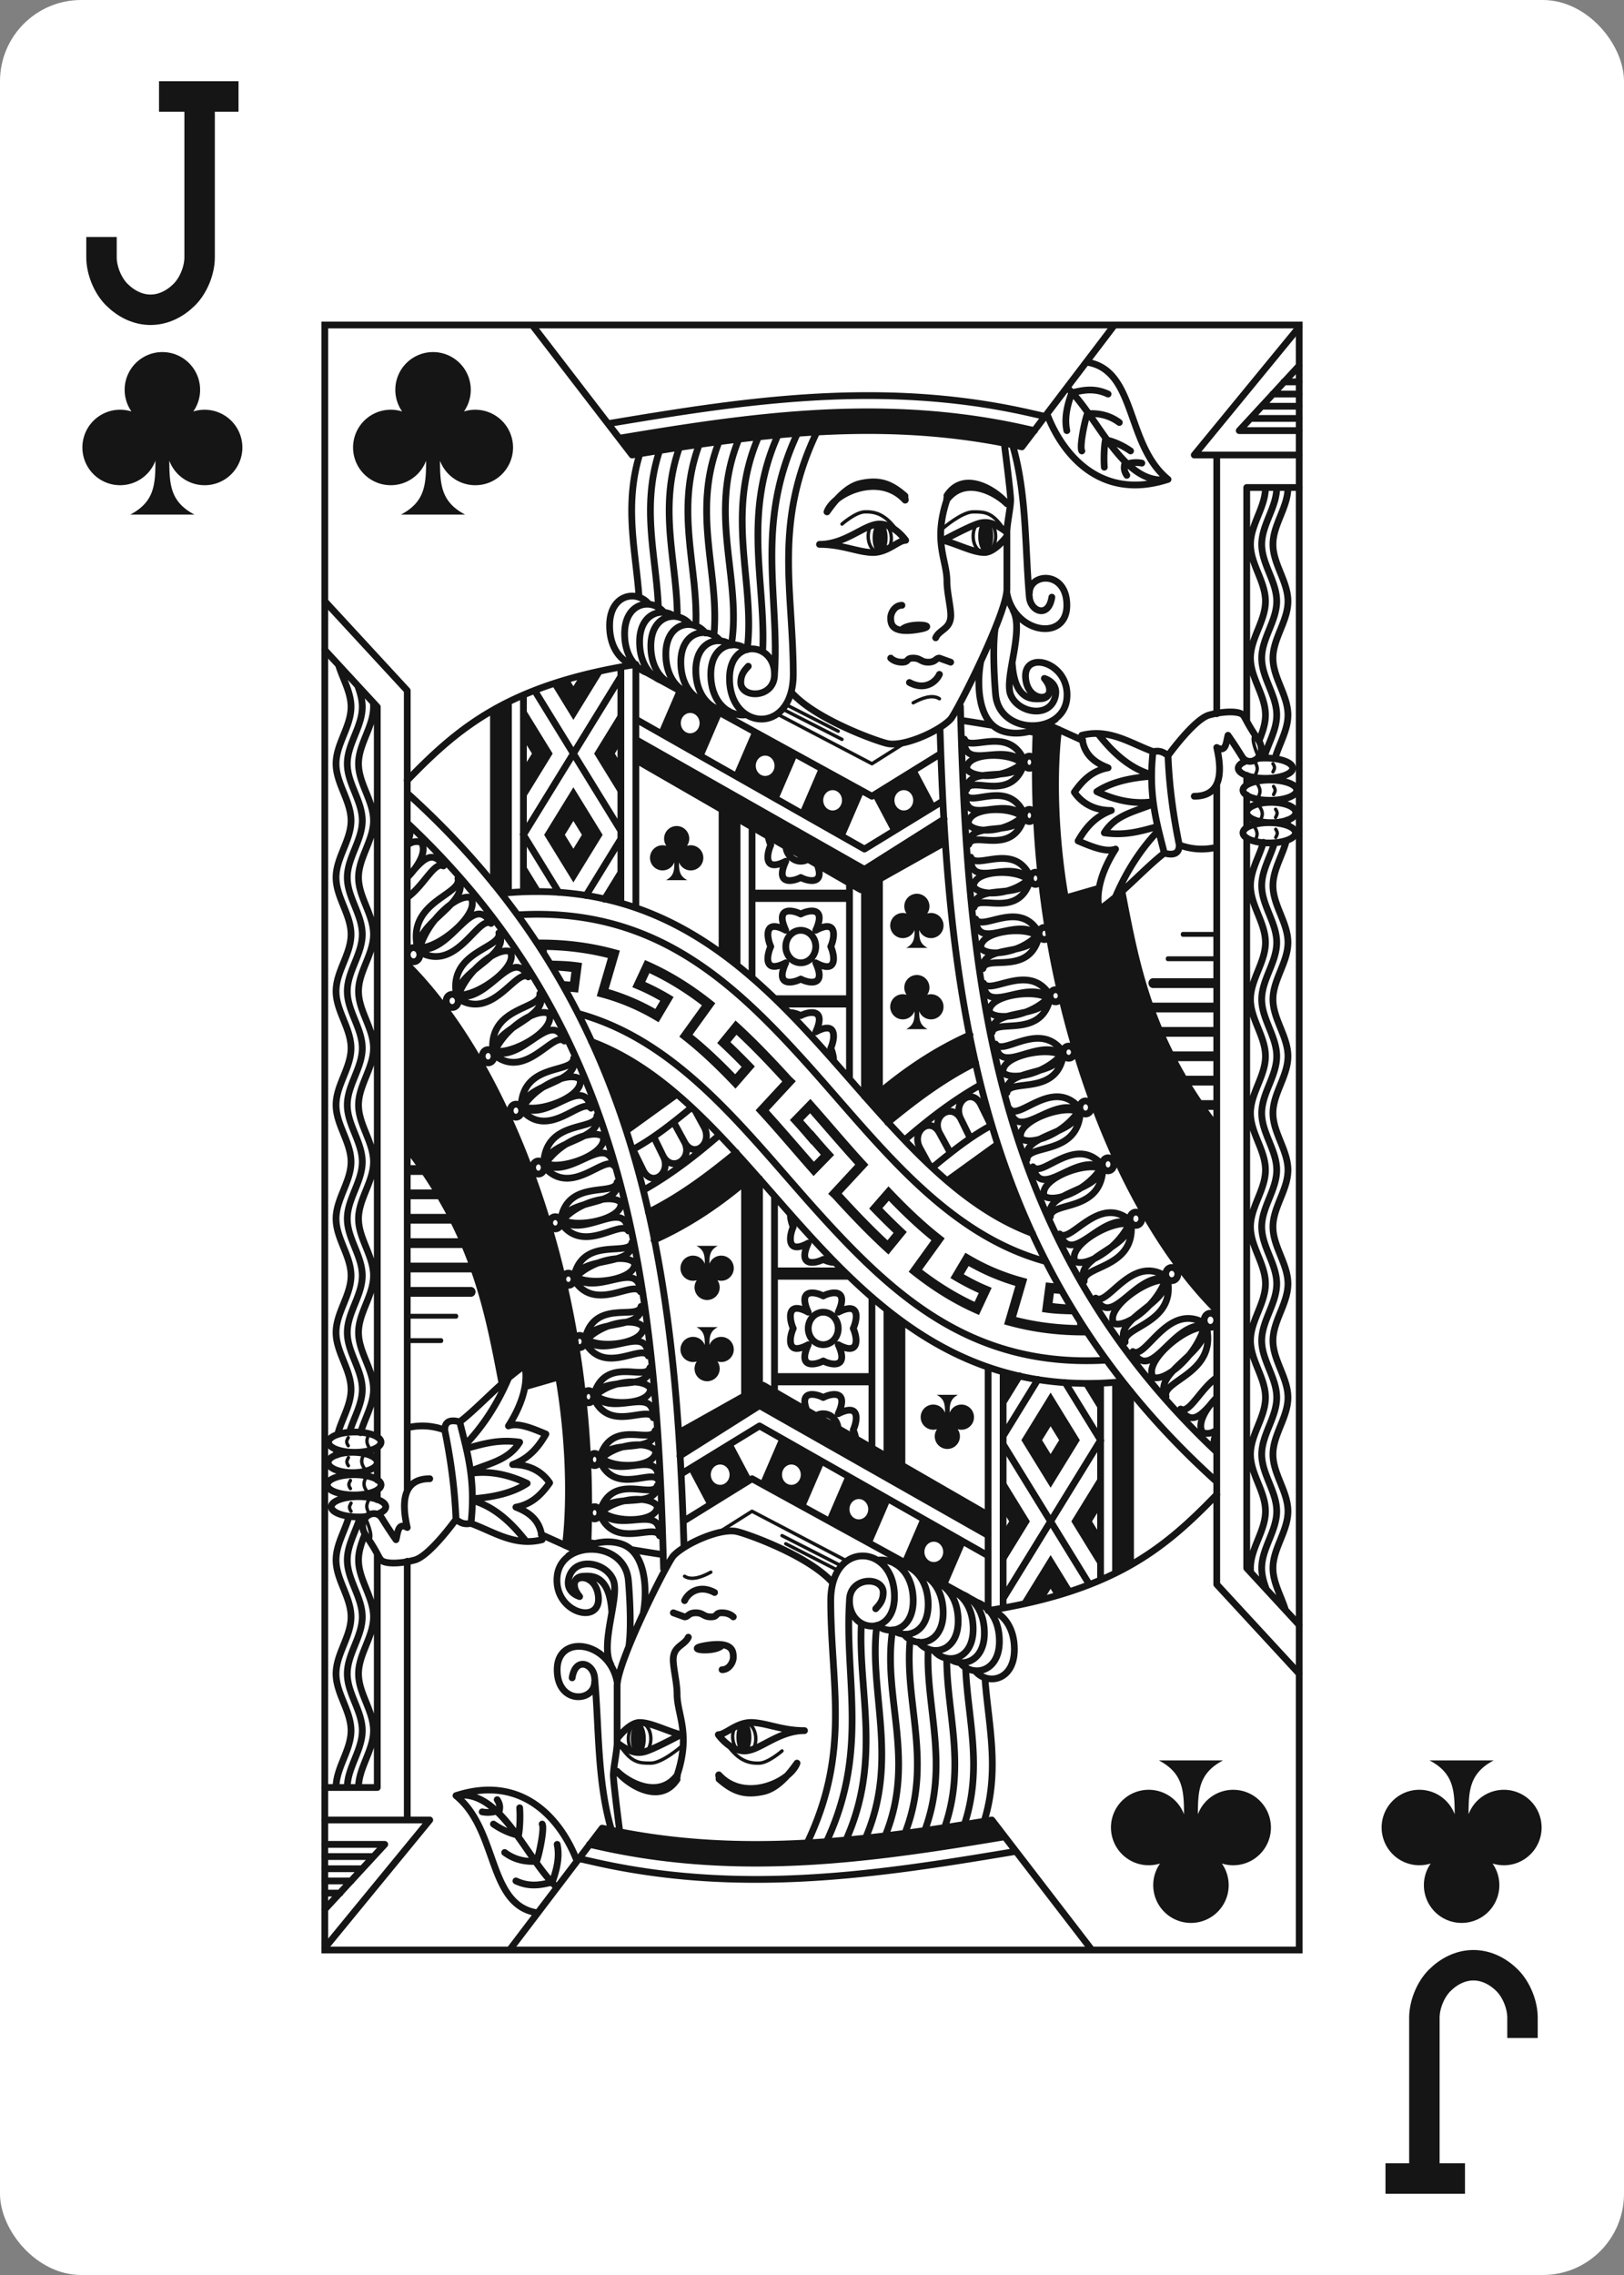<svg xmlns="http://www.w3.org/2000/svg" xmlns:xlink="http://www.w3.org/1999/xlink" viewBox="0 0 240 336"><rect x="0" y="0" width="240" height="336" fill="#808080" stroke="none"/><use xlink:href="#a"/><use xlink:href="#b" x="48" y="48"/><use xlink:href="#c" transform="rotate(180 120 168)"/><g id="c"><use xlink:href="#d" width="36" height="36" x="6" y="12" stroke="#151515"/><use xlink:href="#e" width="24" height="24" x="12" y="52"/><use xlink:href="#f" x="48" y="48"/></g><defs><symbol id="d" fill="none" preserveAspectRatio="xMinYMid" viewBox="0 0 36 36"><path stroke-linecap="square" stroke-width="4.5" d="M19.75 2.25h3.75m3.5 0h-3.5m0 0V26c0 1.91-.9 4.15-2.25 5.5s-3.09 2.25-5 2.25-3.65-.9-5-2.25S9 27.91 9 26v-.75"/></symbol><symbol id="e" viewBox="0 0 16 16"><path fill="#151515" d="M15.88 9.392a3.717 3.717 0 0 1-7.197 1.306c-.003 2.446.154 4.073 2.474 5.302H4.838c2.322-1.229 2.479-2.855 2.475-5.302a3.716 3.716 0 1 1-2.36-4.85 3.717 3.717 0 1 1 6.09 0 3.72 3.72 0 0 1 4.836 3.544"/></symbol><symbol id="f" fill="none"><use xlink:href="#e" width="24" height="24" x="4" y="4"/><use xlink:href="#e" width="8" height="8" x="48" y="74"/><use xlink:href="#e" width="8" height="8" x="83.5" y="84"/><use xlink:href="#e" width="8" height="8" x="83.5" y="96"/><path stroke="#151515" stroke-linecap="round" stroke-linejoin="round" d="m41.92 14.559 2.776-.46c11.687-1.935 23.738-3.74 36.249-3.673 7.506.04 15.179.756 23.038 2.522l2.457.552m-9.517 36.3c-.554 3-.554 9 3.323 10.2S108 58.2 108 58.2m23.815-.786V19.2M144 199.2 131.815 186V67.857m.006 102.998c-34.796-31.332-39.685-70.155-40.906-111.4m13.681 74.717c-26.922-10.048-37.21-54.224-78.452-50.24m80.438 54.387c-15.461-4.204-25.366-18.294-36.234-30.207-10.936-11.988-22.417-22.103-41.777-21m65.36-30.805c1.06 41.348 4.944 79.198 37.884 110.157M24.923 56.872v25.631m2.215-26.813v28.12m2.216-29.155v29.033m14.4-33.195V85.36m2.215-35.237v35.95m-.371-35.884c-18.314 2.976-25.702 9.09-33.42 17.079m77.69 57.107c2.728-2.234 5.471-4.449 8.594-6.145l-1.56-3.18c-1.341-2.426-4.139-.283-2.918 2.184m2.93-5.018c-4.321 2.453-7.85 5.245-11.182 8.12m10.453-11.379c-4.862 2.408-8.99 5.556-12.99 8.833m12.155-12.949c-5.031 2.244-9.366 5.184-13.33 8.494M91.3 70.33 79.755 77.4l-33.79-19.175M91.528 72.96 79.754 80.4 45.96 61.224m45.75 15.155L79.2 83.4 45.972 64.24M81.97 81.86v31.489m-2.215-30.305v30.88m-2.216-31.49v28.86m-14.4-37.155V96.42m-2.215-23.55v21.686m-2.215-22.93v21.206m32.313-29.52L80.86 69.6 45.505 50.193m29.684 58.353c-.007-.605-.213-1.3-.419-1.746.554-1.2 1.108-4.2-2.215-2.4 1.661-3.6-1.108-3-2.216-2.4-.435-.236-1.128-.472-1.707-.452m2.823-22.674a2.1 2.1 0 0 1-1.116.326c-1.145 0-2.088-.943-2.203-2.151m-2.612-1.565c.068.483.226.973.385 1.316-.554 1.2-1.174 4.123 2.215 2.4-1.662 3.6 1.108 3 2.215 2.4 1.05.569 3.595 1.138 2.439-1.875M99.417 121l-7.439 5.372M43.714 51.965 29.34 75.323m-.026-.088 5.277 8.576m9.072-7.764-5.06 8.223m-7.587-30.269 12.629 20.522m.048 6.452-2.361 3.837m-9.892-1.147-2.086-3.39m66.027 39.806-1.397-2.847m0 0c-1.34-2.426-4.383-.411-3.162 2.056m0 0 1.602 2.937m-1.602-2.937c-1.34-2.426-4.139-.283-2.918 2.183l1.342 2.46m47-65.485V24H144m-7.754 43.931v-1.428m0 7.709v-4.803M144 192l-7.754-8.4V75.764M144 19.2h-15.508L144 .3m0 15.3h-8.862L144 6m-34.892 101.4c0 .239.087.468.243.636a.8.8 0 0 0 .587.264.8.8 0 0 0 .588-.264.94.94 0 0 0 .243-.636.94.94 0 0 0-.243-.636.8.8 0 0 0-.588-.264.8.8 0 0 0-.587.264.94.94 0 0 0-.243.636m0 0c-3.323-4.8-8.862.6-9.97-1.2.554 4.8 5.998-.803 9.641 1.344m-1.604-8.529a.97.97 0 0 0 .208.65q.11.134.258.212a.77.77 0 0 0 .909-.139.93.93 0 0 0 .275-.62.97.97 0 0 0-.208-.65.8.8 0 0 0-.258-.212.77.77 0 0 0-.909.139.93.93 0 0 0-.275.62m0 0c-3.048-4.998-8.832.05-9.837-1.815.298 4.826 5.998-.43 9.503 1.939m-1.289-9.342a1 1 0 0 0 .035.348 1 1 0 0 0 .15.307q.103.136.242.218a.7.7 0 0 0 .296.096.73.73 0 0 0 .575-.212.95.95 0 0 0 .275-.613 1 1 0 0 0-.036-.349.9.9 0 0 0-.15-.306.8.8 0 0 0-.241-.218.7.7 0 0 0-.296-.096.73.73 0 0 0-.575.211.95.95 0 0 0-.275.614m0 0c-2.809-5.074-8.433-.172-9.355-2.063.186 4.833 5.735-.28 9.033 2.178m-.953-8.34a1.06 1.06 0 0 0 .13.67.8.8 0 0 0 .216.241.67.67 0 0 0 .843-.03.93.93 0 0 0 .308-.584 1.03 1.03 0 0 0-.13-.671.8.8 0 0 0-.216-.24.7.7 0 0 0-.277-.126.64.64 0 0 0-.296.011.7.7 0 0 0-.27.144.9.9 0 0 0-.203.256 1 1 0 0 0-.105.328m0 0c-2.324-5.33-8.068-.998-8.815-2.972-.171 4.833 5.516.283 8.499 3.055m-.577-9.366q-.024.177.009.351a1 1 0 0 0 .12.32.8.8 0 0 0 .213.241.654.654 0 0 0 .832-.03.94.94 0 0 0 .304-.584 1.1 1.1 0 0 0-.009-.35 1 1 0 0 0-.12-.32.8.8 0 0 0-.213-.242.654.654 0 0 0-.832.03.94.94 0 0 0-.304.584m0 0c-2.293-5.33-7.961-.997-8.698-2.97-.17 4.832 5.443.282 8.386 3.054m.298-7.97a1.03 1.03 0 0 0 .118.675.8.8 0 0 0 .212.247q.127.098.277.133c.2.045.407-.004.575-.138a.92.92 0 0 0 .324-.575 1.03 1.03 0 0 0-.117-.675.9.9 0 0 0-.213-.247.7.7 0 0 0-.277-.132.65.65 0 0 0-.299.002.7.7 0 0 0-.276.136.9.9 0 0 0-.211.25q-.084.148-.113.324m0 0c-2.234-5.397-8.129-1.235-8.841-3.23-.276 4.826 5.566.445 8.52 3.304m8.532 51.205c.014.125.049.247.105.357q.084.166.218.285t.298.169a.77.77 0 0 0 .65-.09.9.9 0 0 0 .253-.246 1 1 0 0 0 .151-.335 1.07 1.07 0 0 0-.08-.733 1 1 0 0 0-.218-.285.8.8 0 0 0-.298-.169.77.77 0 0 0-.651.09.9.9 0 0 0-.253.246q-.104.15-.15.335a1.1 1.1 0 0 0-.025.376m0 0c-3.956-4.633-8.995 1.891-10.337.134 1.123 5.025 6.042-1.703 10.017.066m3.65 8.206c.03.252.147.482.326.637a.78.78 0 0 0 .628.19.8.8 0 0 0 .314-.121.9.9 0 0 0 .249-.247q.103-.153.147-.337a1.07 1.07 0 0 0-.085-.73 1 1 0 0 0-.219-.282.8.8 0 0 0-.298-.165.76.76 0 0 0-.644.096.9.9 0 0 0-.25.248q-.102.151-.146.336a1.1 1.1 0 0 0-.022.375m0 0c-3.964-4.581-8.913 1.979-10.259.24 1.156 5 5.984-1.76 9.944-.038m4.426 7.98q.049.186.157.339.108.151.26.247a.8.8 0 0 0 .325.116q.173.022.341-.032a.8.8 0 0 0 .303-.174 1 1 0 0 0 .221-.292 1.07 1.07 0 0 0 .076-.743.97.97 0 0 0-.417-.587.8.8 0 0 0-.665-.084.9.9 0 0 0-.525.466 1.1 1.1 0 0 0-.076.744m0 0c-4.649-3.938-8.81 3.501-10.413 1.979 1.846 4.836 5.856-2.785 10.119-1.722m5.611 8.013a1 1 0 0 0 .192.318q.124.138.289.214a.83.83 0 0 0 .685.006.9.9 0 0 0 .292-.208 1 1 0 0 0 .197-.315 1.07 1.07 0 0 0 .005-.746.94.94 0 0 0-.48-.532.83.83 0 0 0-.686-.006.9.9 0 0 0-.292.209 1 1 0 0 0-.196.314 1.05 1.05 0 0 0-.006.746m0 0c-5.111-3.357-8.631 4.5-10.409 3.18 2.344 4.575 5.693-3.444 10.135-2.89m5.978 6.622q.08.188.218.326a.9.9 0 0 0 .313.208.85.85 0 0 0 .712-.043.9.9 0 0 0 .291-.245q.124-.154.185-.351a1.14 1.14 0 0 0-.038-.799.98.98 0 0 0-.531-.534.84.84 0 0 0-.712.043.9.9 0 0 0-.291.245 1.1 1.1 0 0 0-.186.351 1.1 1.1 0 0 0-.051.404q.01.207.09.395m0 0c-5.511-3.222-8.698 5.449-10.624 4.165 2.708 4.729 5.709-4.104 10.356-3.835m2.005-2.278c-15.346-15.293-28.175-48.817-26.652-85.781M131.815 163.2c-.857.605-1.507.565-2.049.407-.908-1.151.256-3.391 2.049-5.207-1.959 2.227-3.52 4.436-5.369 1.76m5.369 6.04c-.587-.783-.482-1.543-.111-2.385m.033-8.32c-2.455 1.824-3.956 5.322-5.265 4.611m5.309-41.686c-9.822-12.718-11.866-23.74-13.973-34.775M142.338 24c0 2.912-2.215 5.488-2.215 8.4s2.215 5.488 2.215 8.4-2.215 5.488-2.215 8.4 2.215 5.488 2.215 8.4c0 2.24-1.31 4.281-1.915 6.43m1.665 12.159c-.579 2.215-1.965 4.308-1.965 6.611 0 2.912 2.215 5.488 2.215 8.4s-2.215 5.488-2.215 8.4 2.215 5.488 2.215 8.4-2.215 5.488-2.215 8.4 2.215 5.488 2.215 8.4-2.215 5.488-2.215 8.4 2.215 5.488 2.215 8.4-2.215 5.488-2.215 8.4 2.215 5.488 2.215 8.4-2.215 5.488-2.215 8.4 2.215 5.488 2.215 8.4-2.215 5.488-2.215 8.4c0 2.159 1.218 4.133 1.848 6.197m.235-116.678q.075.375.109.755M140.677 24c0 2.912-2.216 5.488-2.216 8.4s2.216 5.488 2.216 8.4-2.216 5.488-2.216 8.4 2.216 5.488 2.216 8.4c0 2.185-1.248 4.181-1.87 6.272m1.521 12.668c-.624 2.086-1.867 4.079-1.867 6.26 0 2.912 2.216 5.488 2.216 8.4s-2.216 5.488-2.216 8.4 2.216 5.488 2.216 8.4-2.216 5.488-2.216 8.4 2.216 5.488 2.216 8.4-2.216 5.488-2.216 8.4 2.216 5.488 2.216 8.4-2.216 5.488-2.216 8.4 2.216 5.488 2.216 8.4-2.216 5.488-2.216 8.4 2.216 5.488 2.216 8.4-2.216 5.488-2.216 8.4c0 1.049.288 2.055.656 3.048M139.015 24c0 2.912-2.215 5.488-2.215 8.4s2.215 5.488 2.215 8.4-2.215 5.488-2.215 8.4 2.215 5.488 2.215 8.4c0 1.323-.457 2.577-.956 3.825m.649 14.973c-.608 2.138-1.908 4.172-1.908 6.402 0 2.912 2.215 5.488 2.215 8.4s-2.215 5.488-2.215 8.4 2.215 5.488 2.215 8.4-2.215 5.488-2.215 8.4 2.215 5.488 2.215 8.4-2.215 5.488-2.215 8.4 2.215 5.488 2.215 8.4-2.215 5.488-2.215 8.4 2.215 5.488 2.215 8.4-2.215 5.488-2.215 8.4 2.215 5.488 2.215 8.4-2.215 5.488-2.215 8.4q0 .27.024.537M144 13.8h-7.094M144 12h-5.411M144 10.2h-3.911M144 8.4h-2.274m-13.234 61.2c3.318-.002 4.434-2.393 3.323-7.2 1.375.786 1.381-.739 1.662-1.8 0 0 .963 1.348 2.071 3.148 1.107 1.8 4.021-.148 2.36-2.548s-1.824-3.176-2.216-3.6c-.554-.6-2.769-.6-4.984 0-2.216.6-6.093 6-6.093 6m0 0c.189 4.822.831 9.12 1.662 13.2m-1.662-13.2c-.998-.804-1.594-.674-2.215-.6m3.877 13.8c1.836.667 3.659.77 5.469.348m-5.469-.348c-.001 1.198-.736 1.601-2.216 1.2m12.033-13.573c-.682.269-1.1.632-1.1 1.031 0 .829 1.8 1.5 4.021 1.5s4.022-.671 4.022-1.5c0-.828-1.801-1.5-4.022-1.5-.391 0-.769.021-1.126.06M122.4 63c-.731 6.471.574 10.61 1.661 15M122.4 63c-3.323-1.2-6.436-3.445-10.523-2.4.051.85.243 1.556.544 2.15.676 1.332 1.902 2.096 3.333 2.65-2.391.44-3.79 1.913-4.985 3.6 1.112 1.614 2.906 2.692 5.47 2.696-2.292.866-3.704 2.381-4.916 4.504 2.048.858 4.099 1.722 5.538 1.2-2.136 3.324-2.964 6.493-2.411 8.917 3.289-2.173 6.835-6.208 9.611-8.317m-9.813-17.656c2.212 2.844 4.713 5.138 7.934 6.064l-.034.242c-3.008.218-5.874.822-8.056 2.267 2.719 1.286 5.461 1.888 8.307 1.489l.017.33c-2.581 1.116-5.551 1.558-7.216 4.264 3.098.462 5.435-.264 7.86-.927l.142.589c-2.653 2.772-4.777 6.087-6.4 9.916m-18.18-25.455c-1.76-.291-3.457-.566-4.644-.74m12.303 1.993a71 71 0 0 1-2.181-.34m7.909 1.323-5.288-2.386-.403.333a158 158 0 0 0 1.128 25.894l6.976-2.015m-5.985-23.457a70 70 0 0 0-.176 1.646c-.679 7.757-.009 16.54 1.186 23.275m-36.76-68.788C66.243 29.364 69.23 39.247 69.23 51.6c0 9-9.416 8.4-9.416.6 0-6 6.647-5.437 6.647-.6m0 0c0 3.6-4.985 3.6-4.985 1.2 0-1.2.554-1.8 1.108-2.4m3.877 1.2c.767-11.5-2.925-22.128 3.396-35.608m-2.864.217c-5.345 11.828-1.778 21.99-2.288 31.966m-.61-31.664c-5.001 11.582-.459 21.56-1.664 31.365m-1.258-30.988c-4.574 11.188.447 20.472-1.076 30.313M58.27 17.225c-4.138 10.525.13 19.375-.771 28.621m-2.16-28.2c-3.667 9.817-.118 18.19-.511 26.818m-2.445-26.302c-3.168 9.057-.301 16.896-.294 24.876m-2.612-24.474c-2.764 8.334-.488 15.647-.188 23.008m-2.733-22.535c-2.366 7.622-.59 14.4-.114 21.162m15.9 17.357c-2.533.382-5.296-1.73-5.296-5.956 0-4.294 3.403-5.227 5.34-3.637m-2.725 9.035c-2.394.074-4.83-2.03-4.83-5.998 0-4.22 3.289-5.194 5.24-3.716m-3.522 8.44c-2.07-.408-3.934-2.453-3.934-5.924 0-4.663 4.015-5.362 5.804-3.172m-4.078 7.898C52.27 54.12 50.4 52.076 50.4 48.6c0-4.707 4.09-5.375 5.853-3.11m-4.173 7.826c-2.054-.425-3.895-2.467-3.895-5.916 0-4.68 4.043-5.367 5.822-3.148m-3.756 8.426c-1.986-.5-3.728-2.523-3.728-5.878 0-4.143 3.17-5.157 5.131-3.795m-3.77 8.432c-1.921-.562-3.576-2.567-3.576-5.837 0-4.69 4.061-5.37 5.834-3.133m-4.46 7.773c-1.928-.557-3.59-2.563-3.59-5.84 0-4.67 4.025-5.364 5.81-3.163m52.512-23.749c.309 2.403.94 7.407.94 8.312 0 1.2-.554 3.6-.554 4.8m0 0V39c0 3.6-7.432 18.251-8.308 19.2-1.661 1.8-6.998 4.185-9.415 3.6-1.747-.423-10.659-3.622-14.141-7.574M100.8 30.6c-1.662-1.2-2.77-1.8-4.43-1.2-1.662.6-4.985 2.4-4.985 2.4 2.215.6 4.43 1.8 6.092 1.8 1.566 0 3.323-2.4 3.323-2.4m.822-13.533c2.139 7.253 1.825 14.99 2.501 22.533.192 2.141 2.834 3.154 3.323 0m-6.646-.6c1.108 6 8.861 7.2 8.861 1.8 0-5.192-5.538-4.8-5.538-1.8m-2.397 2.548c1.661 3-1.331 9.988-.372 12.452 1.099 2.825 6.092 3.6 6.646 0 .288-1.872-1.662-2.4-1.662-2.4m0 0c1.108 1.2 1.107 2.936-.553 3-1.086.042-3.885.394-4.204-5.4m4.757 2.4c2.709 3.308-2.376 4.08-2.769 0-.418-4.345 6.646-2.4 6.092 3-.553 5.4-9.969 5.4-10.523-.6-.117-1.275-.515-6.68-.069-9.777M90.831 51.6c-.554 1.2-2.216 2.4-4.431 1.2m6.092-3-1.661-.6c-.554 0-.554.6-1.662.6s-1.108-.6-2.215-.6c-1.108 0-.554.6-1.662.6s-1.661-.6-1.661-.6m8.307-23.4c-.141.185.155-.78 0-.6 2.617-4.01 7.608-.496 8.862 1.2-1.51-1.534-6.091-4.216-8.862-.6m0 0c-2.068 6.199 0 8.94 0 12 0 1.8.676 4.207.554 5.4-.176 1.737-1.661 1.8-2.215 3M85.292 45c1.108-1.2 6.093-.6 2.216 0s-3.877-.952-3.877-1.8c0-.6.554-1.8 1.661-1.8M116.7 0l-13.684 18c-20.011-4.496-38.98-1.884-57.6 1.2L30.646 0m12.91 16.716 1.474-.244c11.664-1.932 23.586-3.709 35.897-3.644 7.386.04 14.912.74 22.606 2.47l1.354.304m7.649-10.12c7.455 1.066 5.755 12.18 12.079 17.318m0 0c-10.336 3.36-15.849-4.252-17.891-9.673m17.891 9.673c-6.645 1.107-10.459-9.54-14.926-13.546m-.028 6.346c-.401-1.863.065-3.741.742-5.624m5.351.224c-2.034-.948-3.711-.59-5.373-.178m7.034 4.378c-1.513-1.116-3.032-1.359-4.555-1.317m-.983 5.517c-.362-.538.376-4.323.854-5.589m6.346 5.589c-1.319-.904-2.545-1.403-3.717-1.666M115.2 21c-.077-1.048-.068-2.813.179-4.154m5.359 3.554a4.4 4.4 0 0 0-2.167.127m-.048 1.673c-.497-.75-.436-1.38-.199-1.971M68.123 91.8c0-.636.233-1.247.649-1.697.415-.45.979-.703 1.566-.703s1.152.253 1.567.703.649 1.06.649 1.697c0 .636-.234 1.247-.65 1.697-.414.45-.978.703-1.566.703a2.13 2.13 0 0 1-1.566-.703 2.5 2.5 0 0 1-.649-1.697m4.43-2.4c1.662-3.6-1.107-3-2.215-2.4-1.107-.6-3.876-1.2-2.215 2.4-3.323-1.8-2.77 1.2-2.215 2.4-.554 1.2-1.174 4.123 2.215 2.4-1.662 3.6 1.108 3 2.215 2.4 1.108.6 3.877 1.2 2.216-2.4 3.323 1.8 2.769-1.2 2.215-2.4.554-1.2 1.108-4.2-2.215-2.4m36.555 18.6c-1.099 5.881-8.021 3.259-8.308 5.4-.554-3.6 7.347-2.444 8.022-5.549-2.735 2.944-7.468 3.749-8.576 2.549-.446-2.518 7.023-3.986 8.862-2.4m-1.965-8.386c-1.399 5.803-8.136 2.757-8.533 4.877-.361-3.628 7.425-1.985 8.257-5.043-2.87 2.769-7.613 3.28-8.65 2.014-.311-2.541 7.184-3.545 8.926-1.848m-1.633-9.22c-1.454 5.767-7.824 2.552-8.246 4.661-.272-3.636 7.128-1.797 7.985-4.834-2.796 2.697-7.334 3.088-8.299 1.796-.246-2.548 6.93-3.363 8.56-1.622m-1.317-8.231c-1.811 5.602-7.682 1.776-8.24 3.836.004-3.65 6.962-1.093 8.003-4.034-2.875 2.412-7.252 2.358-8.082.976-.051-2.563 6.884-2.672 8.319-.778m-.891-9.282c-1.787 5.603-7.58 1.776-8.13 3.836.003-3.65 6.869-1.093 7.896-4.034-2.837 2.413-7.156 2.358-7.976.976-.05-2.563 6.793-2.672 8.21-.778m-.029-7.889c-1.949 5.548-7.798 1.548-8.405 3.591.082-3.648 7.056-.886 8.17-3.796-2.956 2.327-7.376 2.143-8.186.737.003-2.564 7.011-2.467 8.421-.532m8.377 51.327c-.442 6.407-7.826 4.6-7.872 6.916-.984-3.749 7.233-3.637 7.563-7.034-2.457 3.517-7.205 5.042-8.477 3.923-.749-2.613 6.722-5.231 8.786-3.805m3.335 8.404c-.387 6.395-7.731 4.668-7.757 6.979-1.007-3.729 7.149-3.702 7.449-7.093-2.41 3.532-7.11 5.103-8.382 4-.764-2.599 6.63-5.287 8.69-3.886m4.198 8.173c.462 6.502-7.247 6.008-6.964 8.338-1.525-3.582 6.784-4.937 6.635-8.4-1.981 3.963-6.557 6.339-7.999 5.445-1.127-2.486 6.042-6.443 8.328-5.383m5.38 8.246c1.095 6.387-6.799 6.8-6.287 9.075-1.896-3.37 6.43-5.684 5.945-9.098-1.634 4.158-6.063 7.048-7.618 6.33-1.385-2.331 5.531-7.09 7.96-6.307m5.748 6.939c1.52 6.76-6.657 7.778-5.989 10.177-2.171-3.471 6.341-6.557 5.633-10.178-1.45 4.572-5.878 7.991-7.536 7.336-1.578-2.396 5.322-7.997 7.892-7.335m5.381-79.381c0 .197.103.392.303.574.199.182.492.347.861.487.368.139.806.25 1.288.325s.999.114 1.52.114c1.054 0 2.064-.158 2.809-.44.745-.28 1.163-.662 1.163-1.06s-.418-.78-1.163-1.06c-.745-.282-1.755-.44-2.809-.44-.521 0-1.038.039-1.52.114s-.92.186-1.288.325c-.369.14-.662.305-.861.487-.2.182-.303.377-.303.574m.554 3.3c0 .197.094.392.276.574s.45.347.786.487c.337.139.737.25 1.177.325s.912.114 1.388.114.948-.039 1.388-.114.84-.186 1.176-.325c.337-.14.604-.305.787-.487.182-.182.276-.377.276-.574s-.094-.392-.276-.574-.45-.347-.787-.487a5.6 5.6 0 0 0-1.176-.325 8.3 8.3 0 0 0-1.388-.114c-.476 0-.948.039-1.388.114s-.84.186-1.177.325c-.336.14-.604.305-.786.487s-.276.377-.276.574m-.554 3c0 .398.409.78 1.136 1.06.727.282 1.713.44 2.741.44s2.015-.158 2.742-.44c.727-.28 1.135-.662 1.135-1.06s-.408-.78-1.135-1.06c-.727-.282-1.714-.44-2.742-.44s-2.014.158-2.741.44c-.727.28-1.136.662-1.136 1.06M74.215 27.6c.603-.815 2.514-3.665 4.985-4.2 2.77-.6 4.43 0 6.543 1.848-.155-.18.157.77 0 .6-3.804-4.134-10.54-1.004-11.528 1.752m11.631 4.2s-1.661-2.4-3.877-2.4-4.984 3-8.861 3c3.323 0 5.54 1.119 7.754 1.2 2.27.083 3.876-1.8 4.984-1.8"/><path fill="#151515" d="m79.2 83.4 12.5-7.102a104 104 0 0 1-.19-3.312L79.754 80.4l-33.79-19.239.007 3.006zm16.111 21.409c.244 1.384.544 2.793.869 4.172-4.857 2.384-8.986 5.532-12.95 8.815-1.149-1.291-2.327-2.617-3.492-3.915l.013-30.813 2.244-1.23v31.503c3.99-3.316 8.323-6.256 13.316-8.532M60.894 94.532l.067-21.645-2.226-1.266-.045 21.213a95 95 0 0 1 2.204 1.698M24.903 56.87q1.05-.62 2.228-1.187l.02 28.143c-.324.043-.664.073-1.037.121-.408-.465-.79-.945-1.185-1.433zm82.543 28.33a158 158 0 0 1-1.108-26.4l2.099.938a64 64 0 0 0-.176 1.636c-.679 7.757-.009 16.54 1.177 23.264zm24.322 30.72h-1.796l-1-1.44h2.773zm.023-3.6h-4.275l-.685-1.44h5.051zm-.009-7.2h-8.04l-.545-1.44h8.649zm-.014 3.6h-6.275l-.682-1.44h6.98zm.014-7.2h-9.495l-.5-1.44h9.995zm-.065-3.6H122.4c-.371.006-.674-.318-.674-.72s.303-.726.674-.72h9.382zm.097-3.96h-7.199c-.449.007-.449-.727 0-.72h7.199zm0-3.6h-4.983c-.45.007-.45-.727 0-.72h5.047zm-16.13-4.808.144.744c1.967 10.16 4.452 20.963 13.402 32.92l.148.199v19.616l-1.183-1.598c-8.463-11.435-15.723-29.022-18.958-49.34l-.104-.648zm-1.007 1.782-4.019 1.16c3.094 18.861 9.703 35.289 17.391 46.37v-14.947c-8.78-11.814-11.425-22.643-13.372-32.583m-54.234-20.99 2.775-6.443 6.63 3.639-2.852 6.62m-1.92-6.56c-.764 0-1.384.672-1.384 1.5s.62 1.5 1.385 1.5 1.385-.672 1.385-1.5-.62-1.5-1.385-1.5M58.7 57.403l-2.787 6.47-6.578-3.758 2.706-6.28zM54 57.3c-.765 0-1.385.672-1.385 1.5s.62 1.5 1.385 1.5 1.385-.672 1.385-1.5-.62-1.5-1.385-1.5m25.674 11.672-2.884 6.693-6.615-3.67 2.881-6.69zm-4.628-.272c-.765 0-1.385.672-1.385 1.5s.62 1.5 1.385 1.5 1.385-.672 1.385-1.5-.62-1.5-1.385-1.5m12.359-3.12 2.873 5.428-6.471 3.95-2.87-5.42zm-2.968 3.757c-.44.677-.29 1.613.335 2.09s1.49.314 1.93-.364.29-1.613-.336-2.09c-.625-.476-1.489-.314-1.929.364M43.555 16.716l1.475-.244c11.664-1.932 23.586-3.709 35.897-3.644 7.386.04 14.912.74 22.606 2.47l1.342.288-1.86 2.414c-20.011-4.496-38.98-1.884-57.6 1.2l-1.876-2.439L28.8-2.4"/><path fill="#151515" d="M77.566 83.4H63.128l.023 1.8h14.37zm0 15.6H66.06l1.683 1.8h9.73zM43.743 56.892l.011 4.958-.892 1.45.899 1.46.01 4.993-3.97-6.453zm-14.347-.547 4.28 6.955-4.322 7.025.015-5 1.246-2.025-1.234-2.004zm11.87-5.379-4.528 7.358-3.227-5.245 2.622-.714.605.984.85-1.38zm-4.528 17.31 4.323 7.024-4.323 7.025-2.16-3.513-2.162-3.512 2.161-3.512zm0 4.975-.041.068-1.22 1.981 1.22 1.981.041.068L38 75.3zm7.017 12.12c-.766-.21-1.547-.41-2.382-.575l2.35-3.791zm-12.328-1.699-2.073-3.399-.015 3.429q1.037-.021 2.088-.03m73.146 50.466c-1.994-4.324-3.676-8.695-5.135-13.138l-7.467 5.384c3.873 3.333 8.004 6.063 12.602 7.754M33.36 93.875c1.336.03 2.716.074 3.96.25l.694.1-.574 4.368-.656-.066q-.352-.035-.707-.068l-.868-1.568q.524.045 1.044.093l.19-1.443a36 36 0 0 0-2.152-.194l-2.857-4.579.692.004c3.918.02 7.471.536 10.767 1.432l.714.194-1.662 5.684a33 33 0 0 1 6.904 2.93l.718-1.207c-1.109-.63-2.237-1.216-3.405-1.702l-.714-.298 1.874-4.015.592.264c3.322 1.479 6.36 3.402 9.218 5.655l.579.457-3.355 4.652c2.134 1.726 4.206 3.685 6.29 5.841l.951-1.091a96 96 0 0 0-3.076-3.023l-.53-.496 2.714-3.326.517.472c2.633 2.403 5.165 5.062 7.716 7.857l.67.633-3.992 4.308c2.174 2.391 4.365 4.962 6.667 7.585l1.013-1.039c-.6-.67-1.19-1.339-1.757-1.996l-.473-.548 1.012-1.024.473.548c.724.84 1.45 1.68 2.216 2.519l.499.545-3.034 3.115-.477-.54c-2.667-3.021-5.148-5.982-7.6-8.647l-.489-.532 3.936-4.246c-2.25-2.455-4.48-4.787-6.763-6.91l-.89 1.09a101 101 0 0 1 3.108 3.08l.497.515-2.857 3.278-.504-.528c-2.415-2.53-4.78-4.782-7.22-6.696l-.582-.456 3.335-4.625c-2.437-1.865-5-3.47-7.756-4.756l-.609 1.304a35 35 0 0 1 3.536 1.829l.65.387-2.22 3.733-.565-.333a31.6 31.6 0 0 0-7.86-3.326l-.715-.194 1.649-5.637c-2.79-.702-5.772-1.122-9.025-1.19l-.003.603m112.3 107.499L131.815 186Zm-38.77-141.6a158 158 0 0 0 1.108 26.4l6.979-2.016c-.196 1.134-.19 2.19.025 3.133 1.126-.744 2.282-1.706 3.393-2.703 2.072 11.066 4.116 22.088 13.955 34.743l-.001 27.057c-15.361-15.202-28.188-48.717-26.67-85.675M96.562 31.2c0 .637.117 1.247.325 1.697.207.45.489.703.783.703s.575-.253.783-.703.325-1.06.325-1.697c0-.315-.03-.627-.085-.918a3.4 3.4 0 0 0-.24-.78 1.6 1.6 0 0 0-.36-.52.64.64 0 0 0-.423-.182.64.64 0 0 0-.424.183 1.6 1.6 0 0 0-.36.52 3.4 3.4 0 0 0-.24.779 5 5 0 0 0-.084.918m-15.604.244c0 .636.117 1.247.324 1.697s.49.703.784.703c.293 0 .575-.253.783-.703s.324-1.06.324-1.697c0-.315-.028-.627-.084-.919a3.4 3.4 0 0 0-.24-.778 1.6 1.6 0 0 0-.36-.52.64.64 0 0 0-.423-.183.64.64 0 0 0-.424.183c-.135.12-.257.297-.36.52a3.4 3.4 0 0 0-.24.778 5 5 0 0 0-.084.919"/><path stroke="#151515" stroke-linecap="round" stroke-linejoin="round" stroke-width=".5" d="M85.853 61.646 80.862 64.8l-13.994-7.335m70.361 6.74c.77 1.023.679 1.582.172 2.45m.237.875c.77 1.023.679 1.582.172 2.45m.169.9c.77 1.023.679 1.582.172 2.45m-.945.53c.77 1.023.679 1.582.172 2.45m2.745-11.51c.442.64.126.868 0 1.2m.091 2.15c.442.64.126.868 0 1.2m.296 2.174c.441.64.125.868 0 1.2m.022 1.756c.442.64.126.868 0 1.2m-3.178-15.08c-.554.6.554 3 .554 3M100.246 30c-1.661-2.4-2.77-2.4-4.43-2.4-1.662 0-4.431 2.4-4.431 2.4m-6.647.6c-1.661-2.4-3.085-3.083-4.984-3-1.33.058-3.323 1.8-3.323 1.8m19.922.033c-.33.438-.538 1.068-.538 1.767 0 1.326.744 2.4 1.662 2.4s1.661-1.075 1.661-2.4c0-.743-.233-1.407-.6-1.847m-18.011.655c-.14.351-.22.758-.22 1.192 0 1.326.745 2.4 1.662 2.4.918 0 1.758-.726 1.758-2.052 0-.764-.247-1.445-.633-1.885M76.431 61.2l-8.741-4.456M75.877 60l-7.734-3.943m22.688-.857c-1.114-.726-2.77 0-3.877.6"/></symbol><rect id="a" width="240" height="336" fill="#fff" rx="12" ry="12"/><path id="b" fill="none" stroke="#151515" d="M0 0h144v240H0z"/></defs></svg>